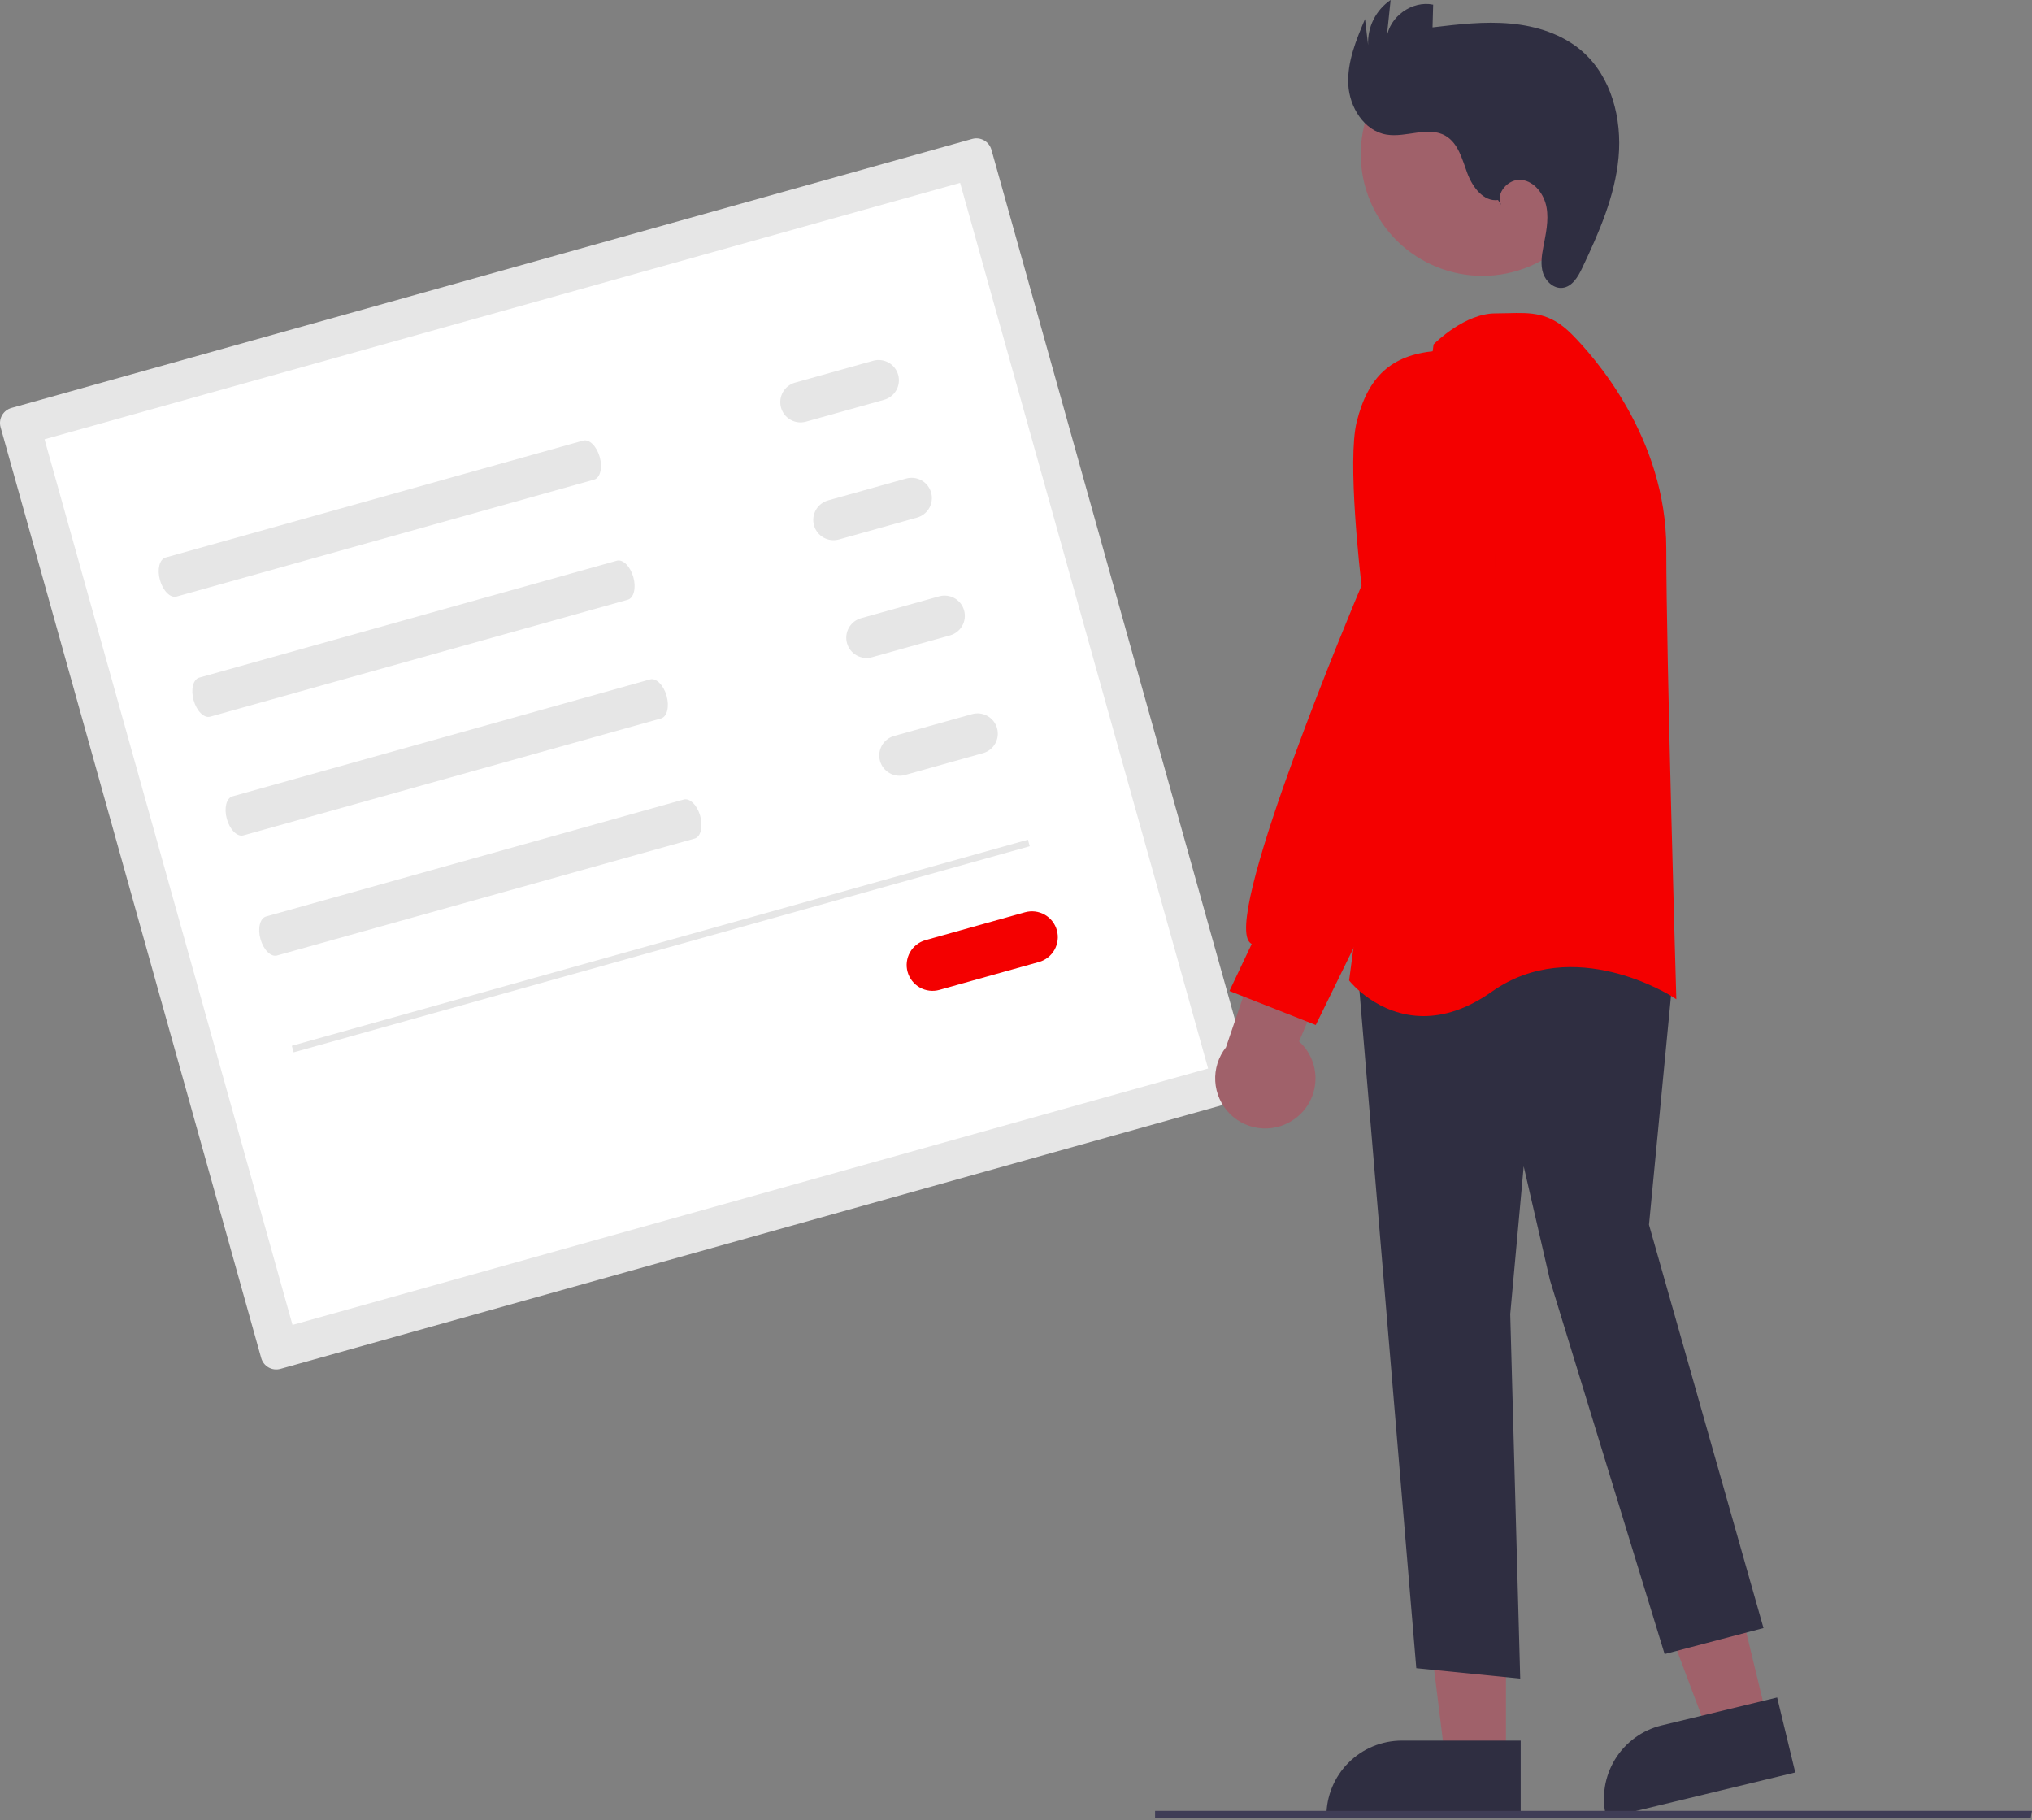 <svg width="680" height="609" viewBox="0 0 680 609" fill="none" xmlns="http://www.w3.org/2000/svg">
<rect x="0" y="0" width="680" height="609" fill="#808080" stroke="none"/>
<g clip-path="url(#clip0_41_222)">
<path d="M3.811 136.514C2.479 136.888 1.35 137.776 0.672 138.981C-0.006 140.187 -0.178 141.612 0.193 142.944L87.413 454.434C87.787 455.765 88.675 456.894 89.88 457.572C91.086 458.25 92.511 458.422 93.844 458.051L415.379 368.018C416.711 367.644 417.839 366.756 418.518 365.551C419.196 364.345 419.368 362.92 418.997 361.587L331.777 50.098C331.402 48.767 330.515 47.638 329.31 46.96C328.104 46.282 326.679 46.109 325.346 46.481L3.811 136.514Z" fill="#E6E6E6"/>
<path d="M97.884 443.342L404.288 357.547L321.305 61.19L14.902 146.985L97.884 443.342Z" fill="white"/>
<path d="M55.412 186.557C53.368 187.13 52.525 190.526 53.533 194.127C54.542 197.728 57.026 200.192 59.07 199.62L198.816 160.49C200.86 159.917 201.703 156.522 200.695 152.92C199.686 149.319 197.203 146.855 195.158 147.427L55.412 186.557Z" fill="#E6E6E6"/>
<path d="M66.666 226.749C64.622 227.322 63.779 230.717 64.787 234.319C65.796 237.92 68.279 240.384 70.324 239.812L210.07 200.682C212.114 200.109 212.957 196.714 211.948 193.112C210.94 189.511 208.456 187.047 206.412 187.619L66.666 226.749Z" fill="#E6E6E6"/>
<path d="M77.791 266.478C75.746 267.05 74.904 270.446 75.912 274.047C76.92 277.649 79.404 280.113 81.448 279.54L221.194 240.41C223.239 239.838 224.081 236.442 223.073 232.841C222.065 229.24 219.581 226.776 217.537 227.348L77.791 266.478Z" fill="#E6E6E6"/>
<path d="M89.045 306.67C87 307.242 86.157 310.638 87.166 314.239C88.174 317.84 90.658 320.305 92.702 319.732L232.448 280.602C234.492 280.03 235.335 276.634 234.327 273.033C233.319 269.432 230.835 266.968 228.791 267.54L89.045 306.67Z" fill="#E6E6E6"/>
<path d="M266.078 128.033C265.219 128.272 264.416 128.678 263.715 129.228C263.013 129.778 262.427 130.461 261.99 131.238C261.552 132.014 261.272 132.869 261.165 133.754C261.059 134.639 261.128 135.537 261.368 136.395C261.608 137.253 262.015 138.056 262.566 138.757C263.117 139.457 263.8 140.043 264.577 140.479C265.354 140.916 266.21 141.195 267.095 141.301C267.98 141.406 268.877 141.336 269.735 141.095L295.86 133.78C297.592 133.295 299.061 132.142 299.943 130.574C300.825 129.006 301.048 127.152 300.563 125.42C300.078 123.688 298.924 122.219 297.356 121.337C295.789 120.456 293.935 120.233 292.203 120.718L266.078 128.033Z" fill="#E6E6E6"/>
<path d="M277.114 167.446C276.255 167.685 275.452 168.091 274.751 168.641C274.049 169.191 273.463 169.874 273.026 170.651C272.588 171.427 272.308 172.282 272.202 173.167C272.095 174.052 272.164 174.95 272.404 175.808C272.644 176.666 273.052 177.469 273.602 178.17C274.153 178.87 274.836 179.456 275.614 179.892C276.391 180.329 277.246 180.608 278.131 180.714C279.016 180.819 279.914 180.749 280.772 180.508L306.896 173.193C308.629 172.708 310.097 171.555 310.979 169.987C311.861 168.419 312.084 166.565 311.599 164.833C311.114 163.101 309.96 161.632 308.393 160.75C306.825 159.868 304.971 159.646 303.239 160.131L277.114 167.446Z" fill="#E6E6E6"/>
<path d="M288.15 206.859C287.292 207.099 286.49 207.505 285.79 208.056C285.089 208.606 284.504 209.288 284.067 210.065C283.631 210.841 283.351 211.696 283.245 212.58C283.138 213.464 283.207 214.361 283.447 215.219C283.688 216.076 284.094 216.878 284.645 217.579C285.195 218.279 285.877 218.865 286.654 219.301C287.43 219.738 288.285 220.017 289.169 220.124C290.053 220.23 290.95 220.161 291.807 219.921L317.932 212.606C319.664 212.121 321.133 210.968 322.015 209.4C322.897 207.832 323.12 205.978 322.635 204.246C322.15 202.514 320.996 201.045 319.429 200.163C317.861 199.281 316.007 199.058 314.275 199.543L288.15 206.859Z" fill="#E6E6E6"/>
<path d="M299.186 246.272C297.456 246.758 295.989 247.912 295.109 249.479C294.229 251.046 294.006 252.899 294.491 254.629C294.976 256.36 296.128 257.828 297.694 258.71C299.26 259.592 301.112 259.817 302.843 259.334L328.968 252.019C330.699 251.532 332.165 250.378 333.045 248.811C333.926 247.244 334.148 245.392 333.663 243.661C333.178 241.93 332.027 240.462 330.46 239.58C328.894 238.698 327.042 238.474 325.311 238.956L299.186 246.272Z" fill="#E6E6E6"/>
<path d="M309.73 314.588C308.636 314.893 307.612 315.41 306.719 316.111C305.825 316.812 305.078 317.682 304.52 318.671C303.963 319.661 303.606 320.751 303.47 321.878C303.334 323.006 303.422 324.149 303.728 325.243C304.035 326.336 304.553 327.359 305.255 328.252C305.957 329.145 306.828 329.891 307.818 330.447C308.808 331.003 309.898 331.359 311.026 331.494C312.154 331.628 313.297 331.539 314.39 331.232L347.679 321.911C349.886 321.293 351.757 319.823 352.881 317.826C354.005 315.828 354.289 313.466 353.671 311.258C353.053 309.051 351.583 307.18 349.585 306.056C347.588 304.933 345.225 304.648 343.018 305.267L309.73 314.588Z" fill="#F40000"/>
<path d="M343.989 280.973L97.658 349.948L98.271 352.137L344.602 283.163L343.989 280.973Z" fill="#E6E6E6"/>
<path d="M591.424 575.36L571.668 580.136L543.844 506.207L573.003 499.158L591.424 575.36Z" fill="#A0616A"/>
<path d="M537.584 608.378L537.45 607.826C535.884 601.317 536.964 594.453 540.453 588.74C543.941 583.027 549.554 578.931 556.059 577.351L594.712 568.006L600.779 593.101L537.584 608.378Z" fill="#2F2E41"/>
<path d="M503.966 588.818L483.641 588.817L473.972 510.42L503.969 510.421L503.966 588.818Z" fill="#A0616A"/>
<path d="M508.889 608.26L443.873 608.258V607.689C443.873 600.993 446.534 594.571 451.269 589.836C456.004 585.101 462.426 582.441 469.122 582.441H469.123L508.89 582.443L508.889 608.26Z" fill="#2F2E41"/>
<path d="M473.956 558.213L454.221 323.018L535.915 307.96L536.238 307.902L560.149 323.273L551.826 409.83L590.145 544.78L557.059 553.487L518.679 428.329L509.896 390.269L505.394 439.725L508.736 561.691L473.956 558.213Z" fill="#2F2E41"/>
<path d="M451.691 328.353L451.475 328.079L479.705 115.525L479.741 115.247L479.94 115.048C480.356 114.632 490.247 104.858 500.421 104.858C501.892 104.858 503.29 104.82 504.631 104.786C512.416 104.584 518.566 104.422 525.875 111.732C533.322 119.178 557.617 146.368 557.617 183.607C557.617 219.651 560.9 331.664 560.933 332.791L560.979 334.373L559.652 333.51C559.325 333.299 526.647 312.492 499.241 331.834C490.676 337.879 482.982 339.999 476.403 339.999C461.092 339.999 451.821 328.52 451.691 328.353Z" fill="#F40000"/>
<path d="M515.631 87.319C535.364 76.532 542.616 51.792 531.829 32.059C521.042 12.326 496.301 5.074 476.568 15.861C456.836 26.648 449.584 51.389 460.371 71.122C471.158 90.854 495.898 98.106 515.631 87.319Z" fill="#A0616A"/>
<path d="M433.766 374.033C435.692 372.54 437.268 370.643 438.382 368.475C439.496 366.307 440.121 363.921 440.213 361.486C440.305 359.05 439.863 356.624 438.916 354.379C437.969 352.133 436.541 350.122 434.733 348.488L457.857 293.943L427.58 299.516L410.262 350.458C407.718 353.677 406.443 357.718 406.679 361.814C406.915 365.911 408.646 369.779 411.543 372.685C414.44 375.591 418.302 377.333 422.398 377.581C426.494 377.83 430.539 376.567 433.766 374.033H433.766Z" fill="#A0616A"/>
<path d="M411.425 331.604L418.871 315.883C418.411 315.606 418.032 315.213 417.771 314.744C410.814 302.687 452.837 202.562 455.638 195.921C455.211 192.309 450.799 154.032 454.025 141.13C457.822 125.942 465.618 118.864 480.094 117.462C496.058 115.962 500.365 137.641 500.406 137.861L500.421 193.593L482.099 257.746L440.316 342.984L411.425 331.604Z" fill="#F40000"/>
<path d="M501.306 66.931C496.425 67.566 492.743 62.572 491.035 57.955C489.328 53.339 488.026 47.964 483.783 45.47C477.985 42.063 470.566 46.161 463.936 45.037C456.448 43.767 451.58 35.832 451.198 28.247C450.817 20.662 453.835 13.367 456.797 6.374L457.831 15.065C457.693 12.119 458.312 9.187 459.631 6.55C460.95 3.912 462.923 1.657 465.362 -6.10352e-05L464.03 12.753C464.865 5.608 472.562 0.072 479.601 1.553L479.391 9.151C488.04 8.123 496.763 7.093 505.437 7.877C514.111 8.66 522.846 11.405 529.42 17.117C539.254 25.662 542.845 39.732 541.639 52.704C540.434 65.675 535.079 77.862 529.498 89.633C528.094 92.595 526.152 95.937 522.896 96.314C519.97 96.653 517.293 94.208 516.384 91.407C515.474 88.606 515.918 85.562 516.463 82.668C517.286 78.296 518.323 73.827 517.549 69.445C516.776 65.064 513.624 60.735 509.207 60.198C504.791 59.661 500.272 64.709 502.395 68.619L501.306 66.931Z" fill="#2F2E41"/>
<path d="M679.566 608.353H386.54V605.958H680L679.566 608.353Z" fill="#3F3D56"/>
</g>
<defs>
<clipPath id="clip0_41_222">
<rect width="680" height="608.378" fill="white"/>
</clipPath>
</defs>
</svg>
